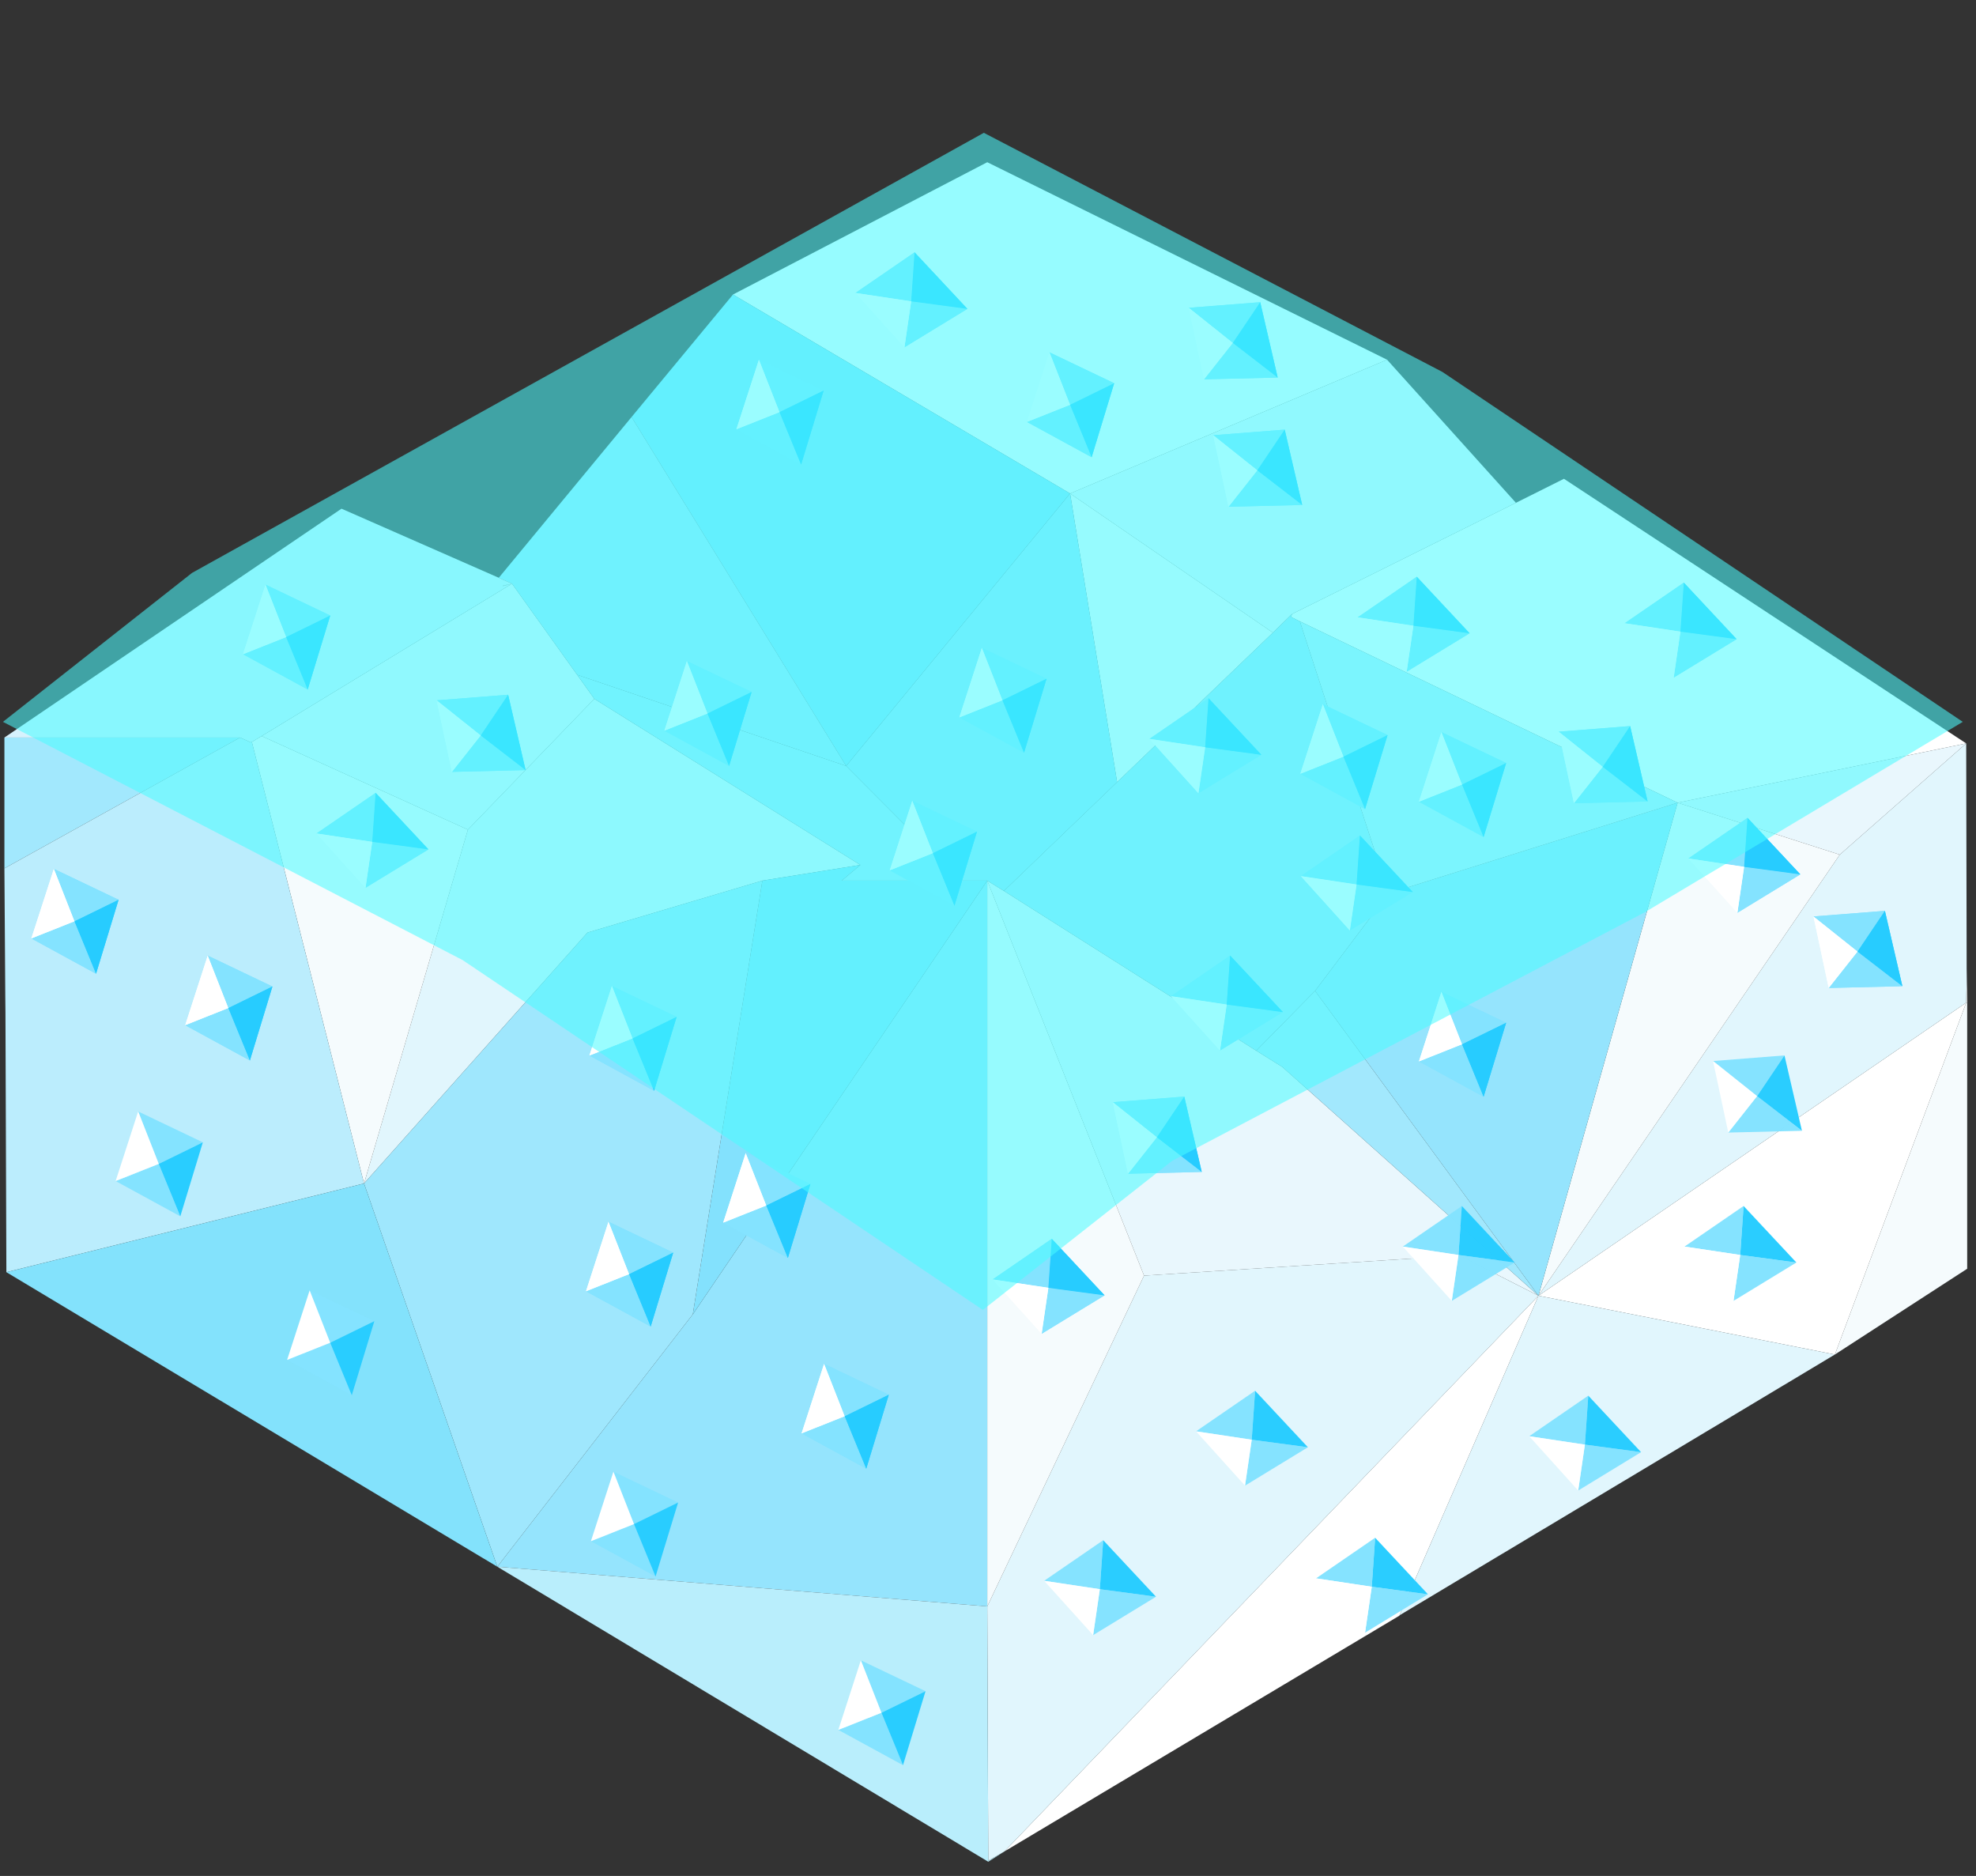 <?xml version="1.0" encoding="UTF-8" standalone="no"?>
<svg xmlns:xlink="http://www.w3.org/1999/xlink" height="191.4px" width="201.65px" xmlns="http://www.w3.org/2000/svg">
  <rect width="100%" height="100%" fill="#333333" stroke="none"/>
  <g transform="matrix(1.0, 0.0, 0.0, 1.0, 1.0, 1.35)">
    <use height="176.4" transform="matrix(1.0, 0.0, 0.0, 1.0, -0.7, 12.2)" width="200.45" xlink:href="#sprite0"/>
  </g>
  <defs>
    <g id="sprite0" transform="matrix(1.0, 0.0, 0.0, 1.0, 99.35, 79.8)">
      <use height="173.4" transform="matrix(1.0, 0.0, 0.0, 1.0, -99.2, -76.8)" width="200.3" xlink:href="#shape0"/>
      <use height="10.7" transform="matrix(1.0, 0.0, 0.0, 1.0, -24.5, -56.65)" width="8.9" xlink:href="#sprite1"/>
      <use height="10.7" transform="matrix(1.0, 0.0, 0.0, 1.0, -1.75, -27.25)" width="8.9" xlink:href="#sprite1"/>
      <use height="10.7" transform="matrix(0.5, -0.866, 0.866, 0.5, 16.505, -15.971)" width="8.9" xlink:href="#sprite1"/>
      <use height="10.7" transform="matrix(0.5, -0.866, 0.866, 0.5, 37.755, -28.371)" width="8.9" xlink:href="#sprite1"/>
      <use height="10.7" transform="matrix(0.866, -0.5, 0.5, 0.866, 22.171, -47.795)" width="8.9" xlink:href="#sprite1"/>
      <use height="10.7" transform="matrix(1.0, 0.0, 0.0, 1.0, -39.5, 7.25)" width="8.9" xlink:href="#sprite1"/>
      <use height="10.7" transform="matrix(1.0, 0.0, 0.0, 1.0, -8.85, -11.65)" width="8.9" xlink:href="#sprite1"/>
      <use height="10.7" transform="matrix(1.0, 0.0, 0.0, 1.0, -31.85, -25.9)" width="8.9" xlink:href="#sprite1"/>
      <use height="10.7" transform="matrix(0.5, -0.866, 0.866, 0.5, 18.705, 10.279)" width="8.9" xlink:href="#sprite1"/>
      <use height="10.7" transform="matrix(0.5, -0.866, 0.866, 0.5, 31.955, -1.971)" width="8.9" xlink:href="#sprite1"/>
      <use height="10.7" transform="matrix(0.866, -0.5, 0.5, 0.866, 57.421, -17.545)" width="8.9" xlink:href="#sprite1"/>
      <use height="10.7" transform="matrix(1.0, 0.0, 0.0, 1.0, 5.15, -57.4)" width="8.9" xlink:href="#sprite1"/>
      <use height="10.7" transform="matrix(0.5, -0.866, 0.866, 0.5, -13.495, -61.471)" width="8.9" xlink:href="#sprite1"/>
      <use height="10.7" transform="matrix(0.866, -0.5, 0.5, 0.866, 19.671, -60.795)" width="8.9" xlink:href="#sprite1"/>
      <use height="10.7" transform="matrix(1.0, 0.0, 0.0, 1.0, -96.45, -4.7)" width="8.9" xlink:href="#sprite1"/>
      <use height="10.7" transform="matrix(0.5, -0.866, 0.866, 0.5, -68.495, -6.321)" width="8.9" xlink:href="#sprite1"/>
      <use height="10.7" transform="matrix(0.866, -0.5, 0.5, 0.866, -57.079, -20.745)" width="8.9" xlink:href="#sprite1"/>
      <use height="10.7" transform="matrix(1.0, 0.0, 0.0, 1.0, -74.85, -33.7)" width="8.9" xlink:href="#sprite1"/>
      <use height="10.7" transform="matrix(1.0, 0.0, 0.0, 1.0, -80.75, 4.15)" width="8.9" xlink:href="#sprite1"/>
      <use height="10.7" transform="matrix(1.0, 0.0, 0.0, 1.0, 33.05, -21.5)" width="8.9" xlink:href="#sprite1"/>
      <use height="10.7" transform="matrix(0.5, -0.866, 0.866, 0.5, 71.505, -3.771)" width="8.9" xlink:href="#sprite1"/>
      <use height="10.7" transform="matrix(0.866, -0.5, 0.5, 0.866, 83.421, 1.305)" width="8.9" xlink:href="#sprite1"/>
      <use height="10.7" transform="matrix(1.0, 0.0, 0.0, 1.0, 45.15, -18.65)" width="8.9" xlink:href="#sprite1"/>
      <use height="10.7" transform="matrix(1.0, 0.0, 0.0, 1.0, 45.15, 7.85)" width="8.9" xlink:href="#sprite1"/>
      <use height="10.7" transform="matrix(0.5, -0.866, 0.866, 0.5, 65.005, -27.771)" width="8.9" xlink:href="#sprite1"/>
      <use height="10.7" transform="matrix(1.0, 0.0, 0.0, 1.0, -39.85, 31.3)" width="8.9" xlink:href="#sprite1"/>
      <use height="10.7" transform="matrix(0.5, -0.866, 0.866, 0.5, 0.505, 39.179)" width="8.9" xlink:href="#sprite1"/>
      <use height="10.7" transform="matrix(0.866, -0.5, 0.5, 0.866, 11.921, 20.255)" width="8.9" xlink:href="#sprite1"/>
      <use height="10.7" transform="matrix(1.0, 0.0, 0.0, 1.0, -25.85, 24.3)" width="8.9" xlink:href="#sprite1"/>
      <use height="10.7" transform="matrix(1.0, 0.0, 0.0, 1.0, -17.85, 45.8)" width="8.9" xlink:href="#sprite1"/>
      <use height="10.7" transform="matrix(1.0, 0.0, 0.0, 1.0, -24.5, -56.65)" width="8.9" xlink:href="#sprite1"/>
      <use height="10.7" transform="matrix(1.0, 0.0, 0.0, 1.0, -1.75, -27.25)" width="8.9" xlink:href="#sprite1"/>
      <use height="10.7" transform="matrix(0.5, -0.866, 0.866, 0.5, 16.505, -15.971)" width="8.9" xlink:href="#sprite1"/>
      <use height="10.7" transform="matrix(0.5, -0.866, 0.866, 0.5, 37.755, -28.371)" width="8.9" xlink:href="#sprite1"/>
      <use height="10.7" transform="matrix(0.866, -0.5, 0.5, 0.866, 22.171, -47.795)" width="8.9" xlink:href="#sprite1"/>
      <use height="10.7" transform="matrix(1.0, 0.0, 0.0, 1.0, -39.5, 7.25)" width="8.9" xlink:href="#sprite1"/>
      <use height="10.7" transform="matrix(1.0, 0.0, 0.0, 1.0, -8.85, -11.65)" width="8.9" xlink:href="#sprite1"/>
      <use height="10.7" transform="matrix(1.0, 0.0, 0.0, 1.0, -31.85, -25.9)" width="8.9" xlink:href="#sprite1"/>
      <use height="10.7" transform="matrix(0.5, -0.866, 0.866, 0.5, 18.705, 10.279)" width="8.9" xlink:href="#sprite1"/>
      <use height="10.7" transform="matrix(0.5, -0.866, 0.866, 0.5, 31.955, -1.971)" width="8.9" xlink:href="#sprite1"/>
      <use height="10.7" transform="matrix(0.866, -0.5, 0.5, 0.866, 57.421, -17.545)" width="8.9" xlink:href="#sprite1"/>
      <use height="10.7" transform="matrix(1.0, 0.0, 0.0, 1.0, 5.15, -57.4)" width="8.9" xlink:href="#sprite1"/>
      <use height="10.7" transform="matrix(0.5, -0.866, 0.866, 0.5, -13.495, -61.471)" width="8.9" xlink:href="#sprite1"/>
      <use height="10.7" transform="matrix(0.866, -0.5, 0.5, 0.866, 19.671, -60.795)" width="8.9" xlink:href="#sprite1"/>
      <use height="10.7" transform="matrix(1.0, 0.0, 0.0, 1.0, -96.45, -4.7)" width="8.9" xlink:href="#sprite1"/>
      <use height="10.7" transform="matrix(0.5, -0.866, 0.866, 0.5, -68.495, -6.321)" width="8.9" xlink:href="#sprite1"/>
      <use height="10.7" transform="matrix(0.866, -0.5, 0.5, 0.866, -57.079, -20.745)" width="8.9" xlink:href="#sprite1"/>
      <use height="10.7" transform="matrix(1.0, 0.0, 0.0, 1.0, -74.85, -33.7)" width="8.9" xlink:href="#sprite1"/>
      <use height="10.7" transform="matrix(1.0, 0.0, 0.0, 1.0, -80.75, 4.15)" width="8.9" xlink:href="#sprite1"/>
      <use height="10.7" transform="matrix(1.0, 0.0, 0.0, 1.0, 33.05, -21.5)" width="8.9" xlink:href="#sprite1"/>
      <use height="10.7" transform="matrix(0.5, -0.866, 0.866, 0.5, 71.505, -3.771)" width="8.9" xlink:href="#sprite1"/>
      <use height="10.7" transform="matrix(0.866, -0.5, 0.5, 0.866, 83.421, 1.305)" width="8.9" xlink:href="#sprite1"/>
      <use height="10.7" transform="matrix(1.0, 0.0, 0.0, 1.0, 45.15, -18.65)" width="8.9" xlink:href="#sprite1"/>
      <use height="10.7" transform="matrix(1.0, 0.0, 0.0, 1.0, 45.15, 7.85)" width="8.9" xlink:href="#sprite1"/>
      <use height="10.7" transform="matrix(0.5, -0.866, 0.866, 0.5, 65.005, -27.771)" width="8.9" xlink:href="#sprite1"/>
      <use height="10.7" transform="matrix(1.0, 0.0, 0.0, 1.0, -39.85, 31.3)" width="8.9" xlink:href="#sprite1"/>
      <use height="10.7" transform="matrix(0.5, -0.866, 0.866, 0.5, 0.505, 39.179)" width="8.9" xlink:href="#sprite1"/>
      <use height="10.7" transform="matrix(0.866, -0.5, 0.5, 0.866, 11.921, 20.255)" width="8.9" xlink:href="#sprite1"/>
      <use height="10.7" transform="matrix(1.0, 0.0, 0.0, 1.0, -25.85, 24.3)" width="8.9" xlink:href="#sprite1"/>
      <use height="10.7" transform="matrix(1.0, 0.0, 0.0, 1.0, -17.85, 45.8)" width="8.9" xlink:href="#sprite1"/>
      <use height="10.7" transform="matrix(1.0, 0.0, 0.0, 1.0, -70.35, 38.3)" width="8.9" xlink:href="#sprite1"/>
      <use height="10.7" transform="matrix(1.0, 0.0, 0.0, 1.0, -87.85, 20.05)" width="8.9" xlink:href="#sprite1"/>
      <use height="10.7" transform="matrix(1.0, 0.0, 0.0, 1.0, -39.35, 56.8)" width="8.9" xlink:href="#sprite1"/>
      <use height="10.7" transform="matrix(1.0, 0.0, 0.0, 1.0, -14.1, 76.05)" width="8.9" xlink:href="#sprite1"/>
      <use height="10.7" transform="matrix(0.5, -0.866, 0.866, 0.5, 5.755, 69.929)" width="8.9" xlink:href="#sprite1"/>
      <use height="10.7" transform="matrix(0.5, -0.866, 0.866, 0.5, 21.255, 54.679)" width="8.9" xlink:href="#sprite1"/>
      <use height="10.7" transform="matrix(0.5, -0.866, 0.866, 0.5, 33.505, 69.679)" width="8.9" xlink:href="#sprite1"/>
      <use height="10.7" transform="matrix(0.5, -0.866, 0.866, 0.5, 55.255, 55.179)" width="8.9" xlink:href="#sprite1"/>
      <use height="10.7" transform="matrix(0.5, -0.866, 0.866, 0.5, 42.355, 35.829)" width="8.9" xlink:href="#sprite1"/>
      <use height="10.7" transform="matrix(0.5, -0.866, 0.866, 0.5, 71.105, 35.829)" width="8.9" xlink:href="#sprite1"/>
      <use height="10.7" transform="matrix(0.866, -0.5, 0.5, 0.866, 73.171, 16.055)" width="8.9" xlink:href="#sprite1"/>
      <use height="60.05" transform="matrix(2.0, 0.0, 0.0, 2.0, -99.35, -79.8)" width="100.0" xlink:href="#sprite2"/>
    </g>
    <g id="shape0" transform="matrix(1.0, 0.0, 0.0, 1.0, 99.2, 76.8)">
      <path d="M32.2 -30.7 L55.05 -42.05 59.95 -44.5 101.0 -17.5 71.55 -11.45 33.0 -29.95 32.1 -30.4 32.2 -30.7 M101.05 6.8 L101.05 5.45 101.1 8.95 101.0 8.95 101.05 6.8 M43.15 71.5 L2.85 95.55 57.35 38.85 43.15 71.5 M57.35 38.85 L101.0 8.95 87.6 44.85 57.35 38.85 M-47.4 -33.8 L-48.35 -33.55 -48.3 -33.6 -47.4 -33.8" fill="#ffffff" fill-rule="evenodd" stroke="none"/>
      <path d="M101.0 -17.5 L101.05 6.8 101.0 8.95 57.35 38.85 88.1 -6.15 101.0 -17.5 M87.6 44.85 L74.0 53.0 43.1 71.5 43.15 71.5 57.35 38.85 87.6 44.85 M17.1 36.8 L49.3 34.75 57.35 38.85 2.85 95.55 1.2 96.5 1.1 70.55 17.1 36.8 M-51.9 -8.7 L-39.0 -22.05 -11.85 -5.1 -21.85 -3.5 -39.7 1.8 -62.5 27.4 -51.9 -8.7" fill="#e2f8ff" fill-opacity="0.988" fill-rule="evenodd" stroke="none"/>
      <path d="M32.2 -30.7 L30.25 -28.8 9.55 -43.0 41.9 -56.65 55.05 -42.05 32.2 -30.7 M2.8 -2.45 L28.55 13.85 31.2 15.5 57.35 38.85 49.3 34.75 17.1 36.8 1.1 -3.5 2.8 -2.45 M71.55 -11.45 L101.0 -17.5 88.1 -6.15 71.55 -11.45 M-72.95 -18.25 L-47.4 -33.8 -40.75 -24.5 -39.0 -22.05 -51.9 -8.7 -72.95 -18.25" fill="#eaf9ff" fill-opacity="0.988" fill-rule="evenodd" stroke="none"/>
      <path d="M41.9 -56.65 L9.55 -43.0 -24.85 -63.3 1.1 -76.8 41.9 -56.65" fill="#f5fdff" fill-rule="evenodd" stroke="none"/>
      <path d="M9.55 -43.0 L30.25 -28.8 14.35 -13.55 9.55 -43.0 M101.1 8.95 L101.1 36.1 87.6 44.85 101.0 8.95 101.1 8.95 M71.55 -11.45 L88.1 -6.15 57.35 38.85 71.55 -11.45 M17.1 36.8 L1.1 70.55 1.1 -3.5 17.1 36.8 M-73.95 -17.65 L-72.95 -18.25 -51.9 -8.7 -62.5 27.4 -73.95 -17.65" fill="#f7fdff" fill-opacity="0.988" fill-rule="evenodd" stroke="none"/>
      <path d="M14.35 -13.55 L2.8 -2.45 1.1 -3.5 -1.65 -3.5 -13.3 -15.2 9.55 -43.0 14.35 -13.55 M34.55 7.75 L42.05 -2.2 71.55 -11.45 57.35 38.85 34.55 7.75 M1.1 -3.5 L1.1 70.55 -48.9 66.5 -28.95 40.75 1.1 -3.5" fill="#96e5ff" fill-opacity="0.988" fill-rule="evenodd" stroke="none"/>
      <path d="M9.55 -43.0 L-13.3 -15.2 -35.2 -50.8 -24.85 -63.3 9.55 -43.0 M-1.65 -3.5 L1.1 -3.5 -28.95 40.75 -21.85 -3.5 -11.85 -5.1 -13.75 -3.5 -1.65 -3.5" fill="#84e2ff" fill-opacity="0.988" fill-rule="evenodd" stroke="none"/>
      <path d="M30.25 -28.8 L32.2 -30.7 32.1 -30.4 33.0 -29.95 42.05 -2.2 34.55 7.75 28.55 13.85 2.8 -2.45 14.35 -13.55 30.25 -28.8 M-48.75 -34.4 L-35.2 -50.8 -13.3 -15.2 -40.75 -24.5 -47.4 -33.8 -48.75 -34.4 M-28.95 40.75 L-48.9 66.5 -62.5 27.4 -39.7 1.8 -21.85 -3.5 -28.95 40.75" fill="#a0e8ff" fill-opacity="0.988" fill-rule="evenodd" stroke="none"/>
      <path d="M28.55 13.85 L34.55 7.75 57.35 38.85 31.2 15.5 28.55 13.85 M-13.3 -15.2 L-1.65 -3.5 -13.75 -3.5 -11.85 -5.1 -39.0 -22.05 -40.75 -24.5 -13.3 -15.2 M-99.2 -4.75 L-99.2 -18.1 -75.15 -18.1 -99.2 -4.75" fill="#a3e9ff" fill-opacity="0.988" fill-rule="evenodd" stroke="none"/>
      <path d="M-99.2 -18.1 L-64.8 -41.45 -48.75 -34.4 -47.4 -33.8 -48.3 -33.6 -48.35 -33.55 -47.4 -33.8 -72.95 -18.25 -73.95 -17.65 -74.05 -17.6 -75.15 -18.1 -99.2 -18.1" fill="#d7f2fd" fill-rule="evenodd" stroke="none"/>
      <path d="M-99.0 36.45 L-99.1 8.3 -99.1 9.9 -99.2 -4.75 -75.15 -18.1 -74.05 -17.6 -73.95 -17.65 -62.5 27.4 -99.0 36.45" fill="#bceeff" fill-opacity="0.988" fill-rule="evenodd" stroke="none"/>
      <path d="M42.05 -2.2 L33.0 -29.95 71.55 -11.45 42.05 -2.2" fill="#baeeff" fill-opacity="0.988" fill-rule="evenodd" stroke="none"/>
      <path d="M2.85 95.55 L1.2 96.6 -48.9 66.5 1.1 70.55 1.2 96.5 2.85 95.55" fill="#b9eefc" fill-rule="evenodd" stroke="none"/>
      <path d="M-48.9 66.5 L-99.0 36.45 -62.5 27.4 -48.9 66.5" fill="#83e2fc" fill-rule="evenodd" stroke="none"/>
    </g>
    <g id="sprite1" transform="matrix(1.0, 0.0, 0.0, 1.0, 4.45, 5.45)">
      <use height="10.7" transform="matrix(1.0, 0.0, 0.0, 1.0, -4.45, -5.45)" width="8.9" xlink:href="#shape1"/>
    </g>
    <g id="shape1" transform="matrix(1.0, 0.0, 0.0, 1.0, 4.45, 5.45)">
      <path d="M2.15 5.25 L-4.45 1.65 -0.05 -0.1 -2.15 -5.45 4.45 -2.3 -0.05 -0.1 2.15 5.25" fill="#84e2ff" fill-opacity="0.988" fill-rule="evenodd" stroke="none"/>
      <path d="M4.45 -2.3 L2.15 5.25 -0.05 -0.1 4.45 -2.3" fill="#28ccff" fill-opacity="0.988" fill-rule="evenodd" stroke="none"/>
      <path d="M-4.45 1.65 L-2.15 -5.45 -0.05 -0.1 -4.45 1.65" fill="#ffffff" fill-rule="evenodd" stroke="none"/>
    </g>
    <g id="sprite2" transform="matrix(1.0, 0.0, 0.0, 1.0, 0.0, 0.0)">
      <use height="60.05" transform="matrix(1.0, 0.0, 0.0, 1.0, 0.0, 0.0)" width="100.0" xlink:href="#shape2"/>
    </g>
    <g id="shape2" transform="matrix(1.0, 0.0, 0.0, 1.0, 0.0, 0.0)">
      <path d="M83.8 39.75 L59.65 52.45 50.0 60.05 23.45 42.2 0.0 30.05 9.65 22.45 50.05 0.0 73.45 12.2 100.0 30.05 83.8 39.75" fill="#4bfbff" fill-opacity="0.557" fill-rule="evenodd" stroke="none"/>
    </g>
  </defs>
</svg>
